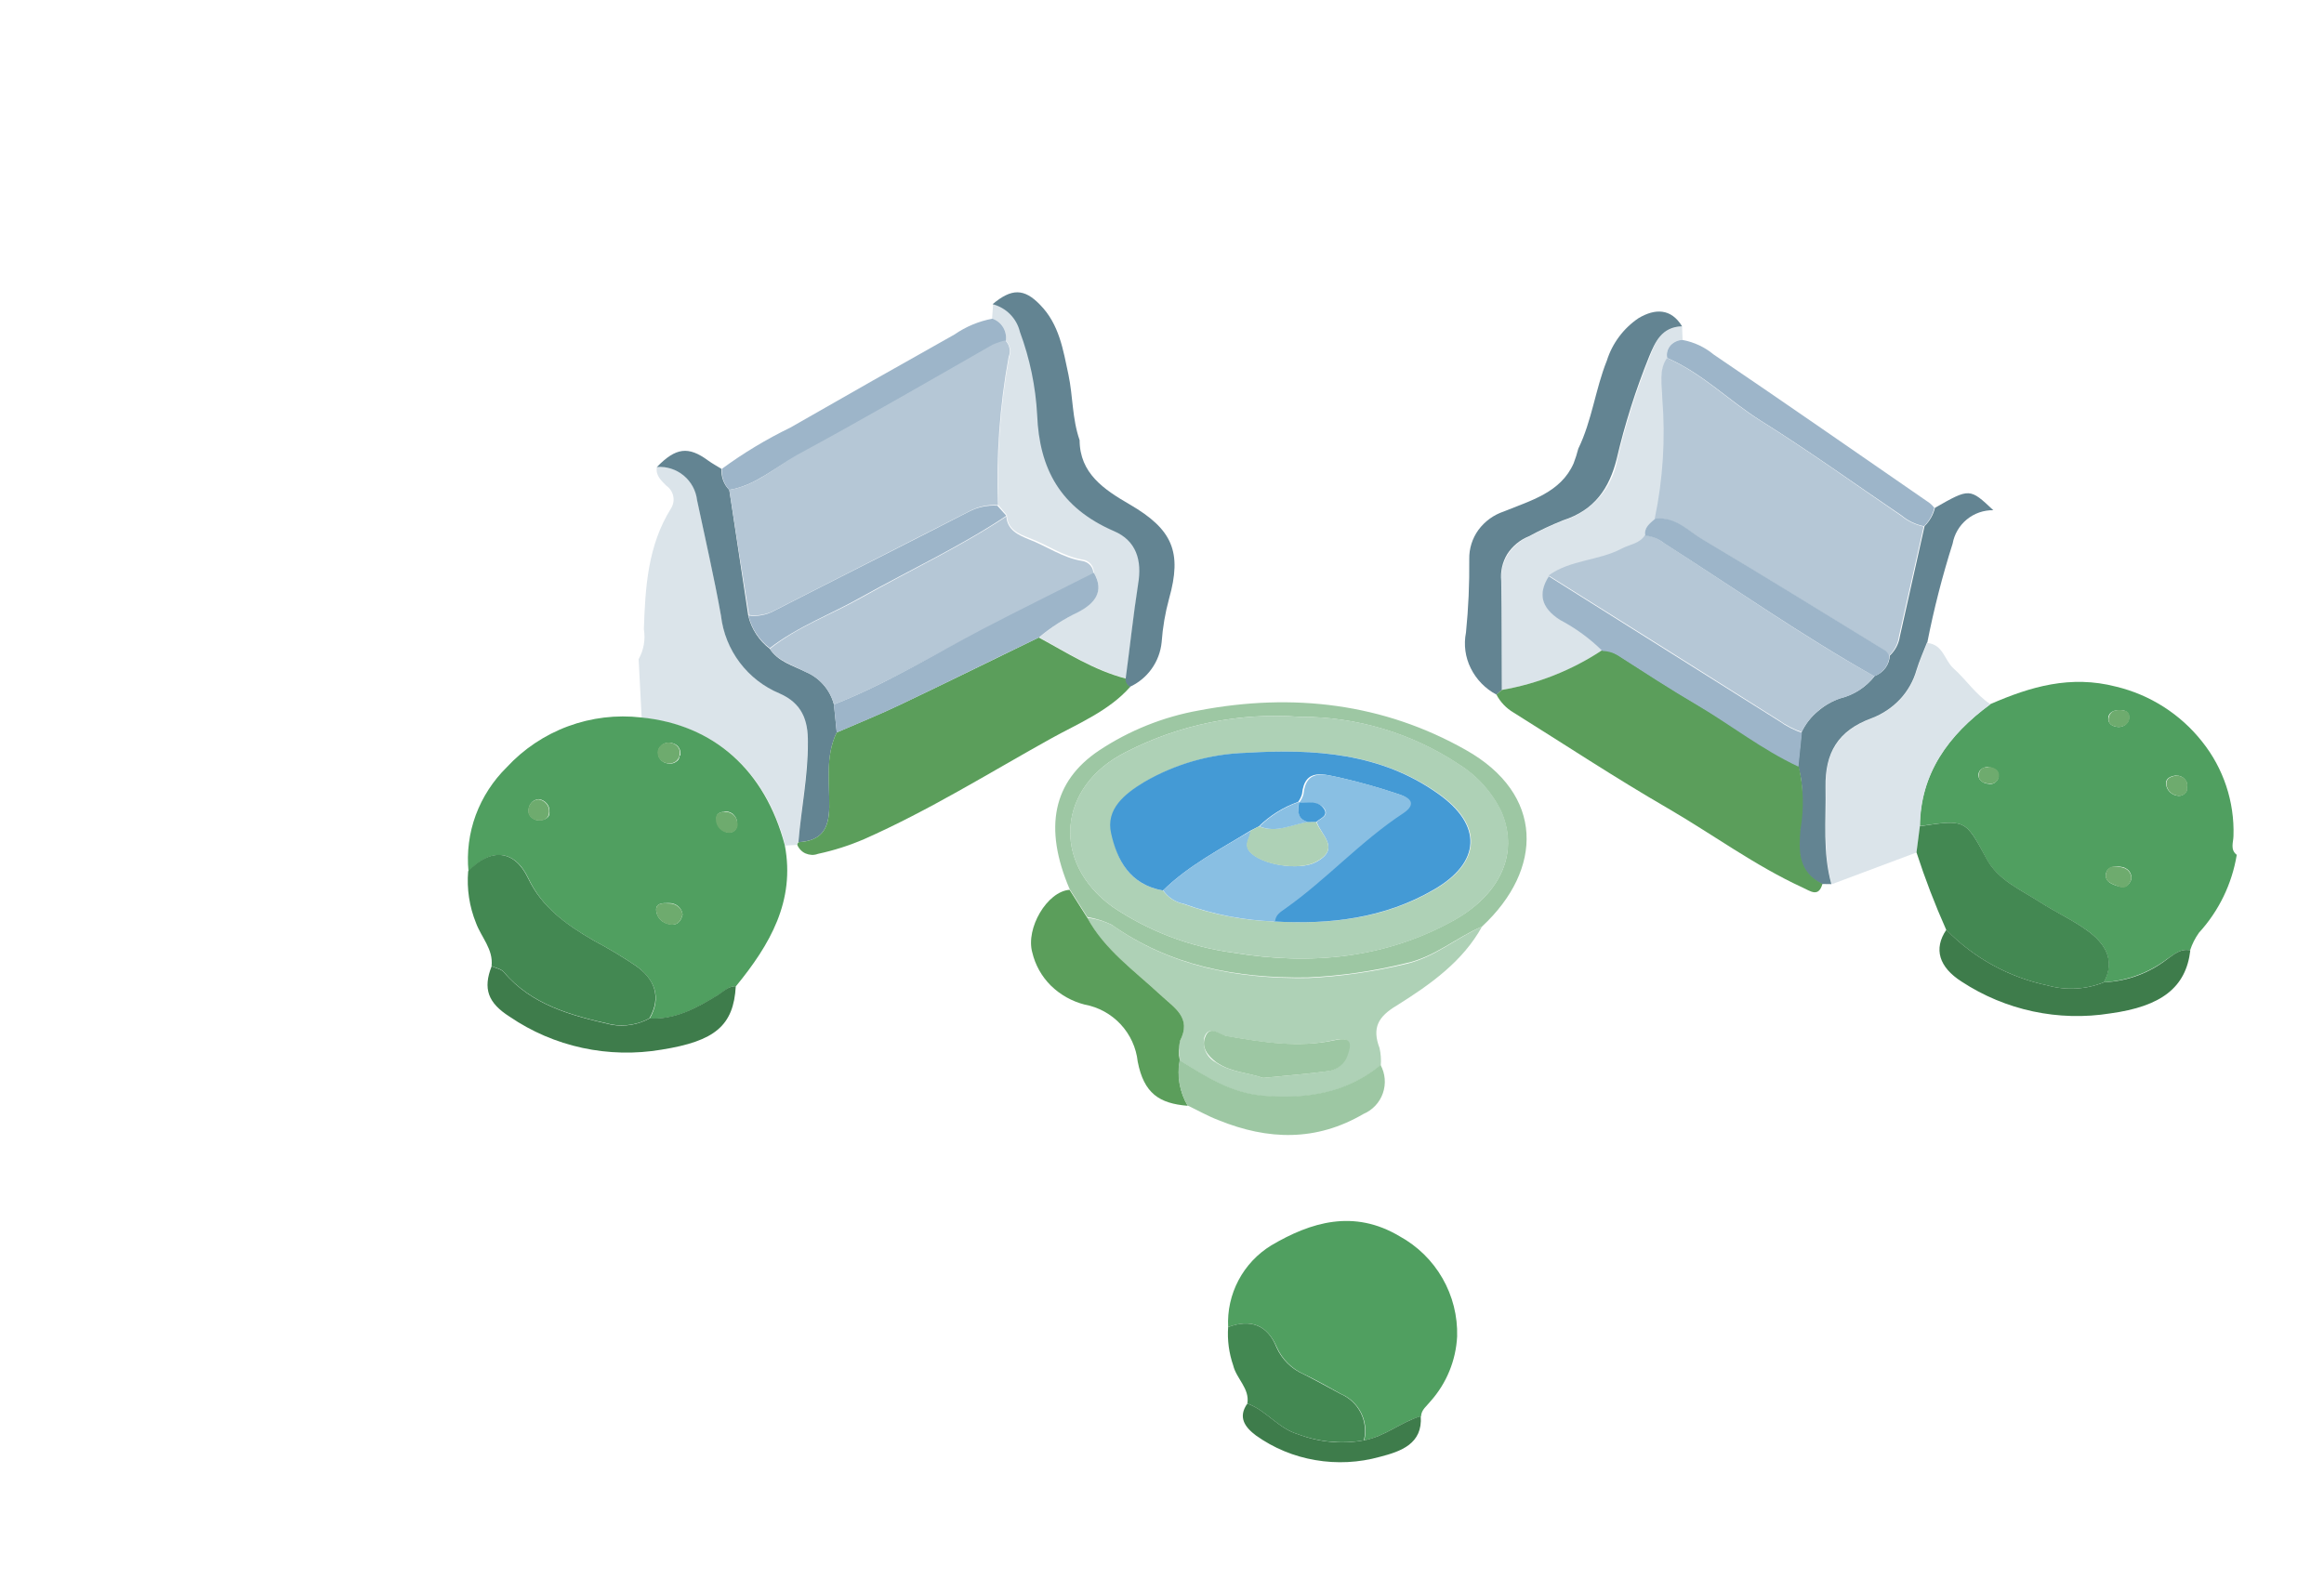 <svg width="254" height="174" viewBox="0 0 254 174" fill="none" xmlns="http://www.w3.org/2000/svg">
<g filter="url(#filter0_d_481_1104)">
<path d="M221.464 89.453C220.942 92.634 219.505 95.594 217.329 97.974C216.913 98.561 216.588 99.206 216.365 99.889C215.317 99.679 214.679 100.313 213.881 100.822C211.875 102.35 209.456 103.241 206.938 103.38C208.204 100.926 207.064 99.133 205.115 97.726C203.497 96.557 201.616 95.707 199.948 94.624C197.801 93.239 195.34 92.221 194.059 89.809C191.811 85.558 191.761 85.594 186.819 86.312C186.889 80.557 189.921 76.358 194.525 72.98C198.926 71.058 203.294 69.778 208.261 71.061C211.99 71.952 215.309 74.073 217.683 77.081C220.015 80 221.229 83.654 221.106 87.386C221.097 88.09 220.717 88.876 221.464 89.453ZM209.919 92.19C209.958 92.028 209.96 91.859 209.925 91.696C209.887 91.534 209.818 91.382 209.72 91.249C209.614 91.114 209.48 91.003 209.328 90.923C209.182 90.835 209.018 90.782 208.848 90.769C208.133 90.624 207.352 90.75 207.183 91.465C206.973 92.413 207.922 92.709 208.599 92.902C209.277 93.096 209.677 92.779 209.919 92.19V92.19ZM214.868 80.776C214.212 80.83 213.628 81.119 213.743 81.775C213.79 82.106 213.952 82.411 214.203 82.633C214.459 82.858 214.785 82.988 215.126 83.002C215.253 83.006 215.38 82.982 215.497 82.933C215.613 82.883 215.718 82.814 215.809 82.727C215.897 82.64 215.965 82.535 216.011 82.42C216.036 82.307 216.037 82.189 216.015 82.075C216.048 81.916 216.05 81.752 216.021 81.593C215.968 81.435 215.881 81.291 215.766 81.17C215.652 81.047 215.515 80.949 215.362 80.881C215.206 80.815 215.038 80.783 214.868 80.788L214.868 80.776ZM209.703 74.451C209.71 73.87 209.317 73.643 208.761 73.624C208.205 73.605 207.523 73.769 207.428 74.423C207.334 75.076 207.861 75.441 208.504 75.474C208.802 75.491 209.095 75.393 209.323 75.2C209.434 75.11 209.525 74.998 209.591 74.871C209.656 74.745 209.695 74.606 209.703 74.463L209.703 74.451ZM194.342 79.821C193.773 79.876 193.3 80.092 193.232 80.647C193.163 81.202 193.689 81.653 194.344 81.686C194.47 81.712 194.6 81.713 194.727 81.69C194.849 81.664 194.964 81.61 195.063 81.534C195.162 81.46 195.247 81.369 195.314 81.265C195.37 81.157 195.409 81.041 195.429 80.921C195.438 80.217 194.971 79.964 194.342 79.87L194.342 79.821Z" fill="#509F60"/>
<path d="M64.122 88.366L62.823 88.437C60.71 80.259 55.083 75.25 47.13 74.473C47.02 72.335 46.91 70.209 46.8 68.059C47.358 67.063 47.56 65.906 47.372 64.78C47.527 60.2 47.793 55.646 50.341 51.576C50.591 51.177 50.678 50.697 50.582 50.235C50.486 49.774 50.216 49.367 49.827 49.1C49.265 48.525 48.604 47.973 48.802 47C49.858 46.925 50.904 47.259 51.72 47.934C52.536 48.609 53.06 49.572 53.184 50.623C54.072 54.833 55.047 59.032 55.799 63.253C56.016 65.11 56.723 66.875 57.847 68.369C58.972 69.863 60.474 71.031 62.199 71.755C64.659 72.823 65.316 74.708 65.299 77.116C65.253 80.821 64.567 84.358 64.262 88.022C64.185 88.102 64.135 88.206 64.123 88.317L64.122 88.366Z" fill="#DBE4EA"/>
<path d="M160.842 31.674L160.898 33.169C160.641 33.167 160.386 33.223 160.154 33.332C159.928 33.438 159.724 33.586 159.555 33.77C159.396 33.96 159.279 34.181 159.213 34.42C159.155 34.655 159.152 34.9 159.204 35.136C158.297 36.546 158.711 38.033 158.767 39.553C159.122 43.951 158.843 48.377 157.938 52.697C157.339 53.196 156.69 53.669 156.852 54.561C156.285 55.468 155.208 55.553 154.362 56C151.872 57.365 148.683 57.227 146.325 58.965C145.127 60.901 145.442 62.449 147.504 63.685C149.213 64.565 150.773 65.709 152.124 67.076C148.809 69.272 145.073 70.754 141.152 71.425C141.127 67.448 141.151 63.483 141.088 59.506C141.012 58.48 141.267 57.457 141.816 56.587C142.389 55.707 143.217 55.024 144.19 54.628C145.396 53.974 146.642 53.395 147.92 52.895C149.429 52.422 150.777 51.539 151.813 50.346C152.849 49.153 153.534 47.696 153.79 46.137C154.68 42.336 155.862 38.609 157.327 34.99C157.902 33.428 158.591 31.732 160.842 31.674Z" fill="#DBE4EA"/>
<path d="M194.549 72.993C189.946 76.358 186.902 80.557 186.843 86.337L186.462 89.197L177.196 92.666C176.199 89.195 176.664 85.607 176.559 82.061C176.454 78.515 177.809 75.9 181.597 74.526C182.782 74.078 183.848 73.364 184.714 72.44C185.557 71.53 186.172 70.433 186.509 69.239C186.818 68.23 187.25 67.272 187.633 66.288C189.399 66.458 189.514 68.189 190.517 69.078C191.899 70.317 192.93 71.923 194.549 72.993Z" fill="#DBE4EA"/>
<path d="M85.427 30.811L85.545 29.244C86.277 29.423 86.945 29.802 87.473 30.339C88.002 30.875 88.37 31.548 88.537 32.282C89.617 35.188 90.251 38.239 90.417 41.334C90.654 47.253 92.938 51.542 98.806 54.035C101.266 55.09 101.894 57.259 101.455 59.811C100.857 63.249 100.493 66.715 100.092 70.169C96.616 69.274 93.672 67.348 90.589 65.692C91.883 64.579 93.316 63.637 94.852 62.892C96.619 61.962 97.748 60.654 96.549 58.602C96.561 58.262 96.446 57.931 96.226 57.672C96.003 57.404 95.688 57.228 95.342 57.179C93.207 56.832 91.467 55.551 89.485 54.81C88.254 54.363 87.099 53.817 87.043 52.31L86.129 51.236C85.922 45.809 86.312 40.376 87.292 35.034C87.419 34.729 87.449 34.393 87.378 34.071C87.31 33.751 87.151 33.457 86.918 33.226C87 32.712 86.895 32.185 86.621 31.742C86.347 31.299 85.924 30.969 85.427 30.811V30.811Z" fill="#DBE4EA"/>
<path d="M160.842 31.673C158.591 31.732 157.89 33.428 157.24 34.989C155.776 38.608 154.593 42.334 153.703 46.135C152.897 49.374 151.297 51.763 147.834 52.881C146.558 53.391 145.312 53.973 144.103 54.627C143.128 55.019 142.299 55.703 141.73 56.586C141.201 57.462 140.971 58.487 141.076 59.505C141.139 63.471 141.115 67.447 141.14 71.425L140.553 71.936C139.336 71.293 138.353 70.283 137.744 69.049C137.143 67.843 136.96 66.473 137.223 65.152C137.491 62.486 137.61 59.807 137.581 57.128C137.559 55.981 137.911 54.858 138.585 53.929C139.282 52.986 140.253 52.282 141.367 51.913C144.299 50.714 147.574 49.852 148.986 46.658C149.189 46.131 149.361 45.593 149.5 45.046C150.997 41.977 151.36 38.56 152.623 35.414C153.221 33.52 154.444 31.885 156.092 30.775C157.873 29.723 159.63 29.682 160.842 31.673Z" fill="#638492"/>
<path d="M100.03 70.193C100.492 66.74 100.856 63.274 101.393 59.835C101.832 57.283 101.204 55.102 98.743 54.059C92.877 51.517 90.592 47.252 90.355 41.346C90.187 38.251 89.553 35.2 88.475 32.294C88.302 31.563 87.931 30.893 87.404 30.358C86.876 29.822 86.212 29.441 85.483 29.256C87.557 27.515 88.93 27.507 90.675 29.32C92.788 31.47 93.199 34.291 93.772 36.941C94.275 39.319 94.171 41.751 94.995 44.12C95.013 47.739 97.625 49.5 100.485 51.153C105.163 53.878 106.209 56.349 104.774 61.445C104.349 63 104.077 64.594 103.961 66.202C103.859 67.253 103.482 68.258 102.868 69.118C102.254 69.978 101.425 70.661 100.464 71.1C100.293 71.014 100.152 70.879 100.06 70.712C99.974 70.549 99.942 70.362 99.968 70.18L100.03 70.193Z" fill="#638492"/>
<path d="M187.596 66.275C187.213 67.259 186.781 68.217 186.472 69.226C186.135 70.42 185.52 71.517 184.677 72.427C183.811 73.352 182.745 74.065 181.56 74.514C177.834 75.876 176.456 78.354 176.522 82.048C176.588 85.742 176.187 89.158 177.159 92.653L176.108 92.64C173.44 91.372 173.542 89.101 173.707 86.707C173.873 84.313 174.259 82.045 173.508 79.738L173.9 76.038C174.315 75.158 174.92 74.381 175.671 73.762C176.399 73.125 177.246 72.636 178.162 72.323C179.645 71.956 180.961 71.102 181.901 69.898C182.371 69.725 182.779 69.416 183.074 69.011C183.36 68.621 183.525 68.154 183.548 67.671C184.146 67.108 184.534 66.36 184.65 65.548L187.344 53.514C187.903 52.967 188.297 52.274 188.482 51.514C192.279 49.35 192.279 49.35 194.859 51.778C193.804 51.759 192.777 52.117 191.963 52.785C191.148 53.455 190.598 54.391 190.412 55.428C189.287 58.973 188.364 62.578 187.646 66.227L187.596 66.275Z" fill="#638492"/>
<path d="M64.262 88.071C64.567 84.37 65.315 80.847 65.298 77.166C65.328 74.696 64.633 72.872 62.198 71.805C60.471 71.083 58.968 69.915 57.844 68.421C56.719 66.927 56.013 65.16 55.798 63.303C55.046 59.082 54.072 54.883 53.183 50.672C53.06 49.621 52.536 48.658 51.719 47.983C50.903 47.309 49.858 46.974 48.801 47.049C50.867 44.926 52.23 44.757 54.386 46.34C54.852 46.679 55.368 46.957 55.859 47.259C55.826 47.679 55.884 48.101 56.029 48.496C56.176 48.898 56.408 49.263 56.709 49.567C57.394 54.154 58.088 58.748 58.79 63.352C59.139 64.775 59.966 66.037 61.133 66.925C62.043 68.332 63.657 68.759 65.034 69.443C65.791 69.758 66.465 70.243 67.004 70.86C67.543 71.477 67.933 72.21 68.143 73.001L68.452 76.068C67.183 78.683 67.681 81.505 67.635 84.247C67.593 86.642 66.798 87.917 64.262 88.071Z" fill="#638492"/>
<path d="M56.709 49.554C56.419 49.249 56.198 48.885 56.06 48.487C55.922 48.089 55.87 47.667 55.908 47.247C58.259 45.524 60.76 44.017 63.383 42.744C69.343 39.326 75.324 35.933 81.325 32.565C82.571 31.702 83.986 31.113 85.476 30.837C85.974 31.012 86.392 31.359 86.656 31.815C86.921 32.271 87.013 32.806 86.917 33.325C86.435 33.439 85.965 33.599 85.514 33.801C78.367 37.815 71.281 41.927 64.074 45.89C61.623 47.095 59.596 49.084 56.709 49.554Z" fill="#9DB5C9"/>
<path d="M188.407 51.526C188.233 52.287 187.842 52.981 187.282 53.525C186.377 53.345 185.531 52.939 184.824 52.347C179.722 48.9 174.66 45.244 169.408 41.968C165.911 39.752 163.054 36.802 159.217 35.137C159.164 34.901 159.167 34.655 159.226 34.42C159.292 34.182 159.408 33.96 159.567 33.77C159.737 33.587 159.94 33.438 160.166 33.333C160.399 33.223 160.653 33.167 160.91 33.169C162.154 33.401 163.318 33.946 164.291 34.754C172.201 40.113 180.035 45.569 187.907 51.001C188.099 51.154 188.271 51.33 188.42 51.526L188.407 51.526Z" fill="#9DB5C9"/>
<path d="M47.081 74.435C55.034 75.212 60.611 80.221 62.774 88.399C63.936 94.49 61.157 99.273 57.441 103.81C56.601 103.799 56.098 104.435 55.463 104.798C53.196 106.178 50.868 107.496 48.013 107.35C49.34 104.995 48.56 103.071 46.489 101.576C45.019 100.59 43.499 99.68 41.935 98.852C38.976 97.136 36.279 95.275 34.76 92.045C33.242 88.815 30.597 88.697 28.204 91.273C28.002 89.185 28.273 87.077 28.996 85.108C29.73 83.136 30.887 81.35 32.387 79.875C34.235 77.878 36.529 76.344 39.082 75.399C41.635 74.454 44.376 74.124 47.081 74.435V74.435ZM51.602 95.981C51.566 95.627 51.393 95.302 51.119 95.074C50.837 94.838 50.477 94.714 50.109 94.728C49.429 94.72 48.613 94.71 48.726 95.6C48.775 95.962 48.94 96.298 49.196 96.557C49.468 96.813 49.811 96.981 50.18 97.039C50.969 97.221 51.419 96.77 51.602 95.981V95.981ZM51.333 78.613C51.407 78.332 51.368 78.033 51.223 77.781C51.078 77.529 50.839 77.345 50.558 77.269C50.401 77.206 50.233 77.178 50.064 77.189C49.892 77.193 49.724 77.233 49.568 77.306C49.417 77.375 49.284 77.48 49.181 77.611C49.07 77.732 48.991 77.88 48.953 78.04C48.914 78.194 48.912 78.355 48.947 78.509C48.972 78.672 49.039 78.826 49.14 78.956C49.233 79.093 49.353 79.208 49.494 79.294C49.642 79.38 49.805 79.437 49.974 79.461C50.126 79.487 50.28 79.489 50.432 79.466C50.579 79.446 50.719 79.393 50.842 79.311C50.969 79.237 51.08 79.137 51.167 79.018C51.23 78.892 51.265 78.753 51.271 78.612L51.333 78.613ZM35.905 83.364C35.628 83.382 35.366 83.492 35.159 83.676C34.964 83.863 34.835 84.109 34.792 84.376C34.754 84.529 34.752 84.69 34.786 84.845C34.821 85.002 34.896 85.148 35.004 85.267C35.114 85.391 35.248 85.494 35.396 85.569C35.547 85.635 35.711 85.671 35.877 85.673C36.507 85.681 37.116 85.429 37.05 84.749C37.065 84.584 37.046 84.418 36.995 84.26C36.944 84.102 36.861 83.957 36.752 83.832C36.531 83.572 36.219 83.405 35.88 83.364L35.905 83.364ZM56.241 84.749C55.66 84.742 55.211 84.996 55.328 85.603C55.345 85.958 55.489 86.295 55.732 86.554C55.976 86.812 56.304 86.976 56.658 87.015C57.326 87.023 57.654 86.471 57.551 85.791C57.502 85.468 57.333 85.175 57.079 84.97C56.804 84.77 56.468 84.674 56.13 84.699L56.241 84.749Z" fill="#509F60"/>
<path d="M111.23 141.077C111.139 139.301 111.53 137.534 112.361 135.961C113.192 134.389 114.432 133.07 115.951 132.143C120.261 129.602 124.964 128.165 129.973 131.154C131.926 132.225 133.547 133.813 134.655 135.744C135.764 137.675 136.318 139.874 136.256 142.1C136.124 144.731 135.094 147.237 133.337 149.203C132.935 149.717 132.35 150.105 132.316 150.821C130.132 151.448 128.357 153.045 126.101 153.462C126.35 152.449 126.228 151.381 125.759 150.449C125.29 149.518 124.504 148.784 123.542 148.379C122.216 147.634 120.877 146.889 119.513 146.23C118.199 145.653 117.145 144.611 116.556 143.303C115.523 140.882 113.776 140.145 111.23 141.077Z" fill="#509F60"/>
<path d="M173.583 79.727C174.118 82.009 174.185 84.375 173.782 86.683C173.593 88.99 173.49 91.311 176.182 92.629C175.755 94.155 174.85 93.403 174.001 93.022C168.788 90.624 164.18 87.208 159.269 84.356C153.536 81.038 148.028 77.401 142.421 73.898C141.627 73.431 140.98 72.751 140.553 71.936L141.14 71.425C145.06 70.752 148.796 69.271 152.112 67.076C152.699 67.094 153.272 67.263 153.775 67.566C156.658 69.404 159.528 71.28 162.487 73.02C166.232 75.191 169.624 77.863 173.583 79.727Z" fill="#5B9E5B"/>
<path d="M64.262 88.072C66.799 87.917 67.593 86.642 67.635 84.247C67.668 81.505 67.171 78.696 68.452 76.068C70.764 75.059 73.113 74.124 75.376 73.04C80.451 70.632 85.477 68.15 90.527 65.692C93.61 67.36 96.554 69.273 100.03 70.18C100.003 70.361 100.04 70.545 100.135 70.701C100.222 70.867 100.359 71.002 100.526 71.088C98.168 73.752 94.801 75.106 91.801 76.774C85.078 80.52 78.499 84.615 71.438 87.739C69.814 88.437 68.126 88.975 66.398 89.345C66.184 89.426 65.957 89.465 65.729 89.46C65.495 89.447 65.266 89.394 65.05 89.304C64.841 89.215 64.653 89.082 64.499 88.914C64.341 88.754 64.218 88.563 64.135 88.354C64.147 88.247 64.197 88.147 64.274 88.072L64.262 88.072Z" fill="#5B9E5B"/>
<path d="M138.981 97.286C136.869 101.126 133.302 103.639 129.651 105.929C127.621 107.139 126.938 108.366 127.776 110.575C127.915 111.195 127.961 111.832 127.914 112.466C124.167 115.508 119.843 116.208 115.112 115.829C111.53 115.526 108.746 113.701 105.948 111.938C105.957 111.209 105.72 110.379 105.975 109.777C107.242 107.248 105.412 106.213 103.786 104.723C100.949 102.107 97.664 99.794 95.827 96.338C96.784 96.439 97.716 96.715 98.574 97.15C104.974 101.65 112.203 103.023 119.981 102.92C123.615 102.742 127.223 102.219 130.758 101.36C133.821 100.632 136.171 98.536 138.981 97.286ZM115.05 113.84C117.526 113.586 119.865 113.417 122.181 113.088C122.64 113.008 123.069 112.808 123.425 112.51C123.783 112.22 124.049 111.833 124.193 111.395C124.552 110.387 124.862 109.242 122.804 109.711C118.836 110.613 114.888 109.923 110.976 109.257C110.211 109.125 109.125 108 108.625 109.402C108.506 109.922 108.559 110.467 108.776 110.955C108.993 111.443 109.362 111.848 109.829 112.109C111.472 113.241 113.413 113.252 115.05 113.84Z" fill="#AED1B6"/>
<path d="M138.981 97.287C136.172 98.487 133.796 100.632 130.672 101.298C127.141 102.173 123.531 102.695 119.896 102.858C112.104 102.972 104.863 101.587 98.489 97.087C97.648 96.688 96.757 96.407 95.84 96.252L93.9 93.19C91.039 86.485 92.078 81.421 97.114 78.049C100.423 75.852 104.15 74.359 108.061 73.663C118.323 71.714 128.213 72.897 137.202 77.985C145.798 82.82 145.698 91.033 138.981 97.287ZM119.07 74.366C112.492 73.867 105.906 75.202 100.043 78.221C92.578 81.983 91.882 90.287 98.599 95.137C102.553 97.807 107.074 99.524 111.805 100.153C120.295 101.566 128.49 100.752 135.96 96.57C140.579 93.984 143.205 89.569 141.052 84.689C140.033 82.591 138.443 80.821 136.465 79.581C131.314 76.156 125.258 74.34 119.07 74.366Z" fill="#9DC7A3"/>
<path d="M28.167 91.248C30.585 88.672 33.217 88.84 34.723 92.02C36.23 95.201 38.939 97.111 41.898 98.827C43.462 99.656 44.982 100.565 46.452 101.551C48.549 103.009 49.316 104.97 47.976 107.325C46.719 108.016 45.263 108.255 43.851 108.003C39.436 107.01 35.098 105.858 32.051 102.251C31.77 101.914 31.178 101.821 30.723 101.617C30.943 99.792 29.599 98.467 29.025 96.903C28.3 95.111 28.006 93.174 28.167 91.248V91.248Z" fill="#438852"/>
<path d="M186.462 89.185L186.831 86.324C191.786 85.582 191.787 85.557 194.084 89.809C195.353 92.221 197.825 93.239 199.972 94.624C201.653 95.707 203.51 96.557 205.128 97.726C207.076 99.133 208.241 100.963 206.95 103.38C204.985 104.184 202.806 104.305 200.764 103.724C196.557 102.838 192.71 100.723 189.71 97.648C188.478 94.886 187.394 92.061 186.462 89.185V89.185Z" fill="#438852"/>
<path d="M93.898 93.276L95.839 96.338C97.701 99.794 100.962 102.107 103.786 104.723C105.388 106.212 107.267 107.236 105.975 109.777C105.811 110.487 105.802 111.224 105.948 111.938C105.624 113.638 105.932 115.399 106.815 116.889C103.69 116.64 102.022 115.521 101.347 112.067C101.182 110.539 100.528 109.105 99.481 107.98C98.434 106.854 97.051 106.096 95.538 105.82C94.149 105.465 92.878 104.751 91.854 103.749C90.849 102.753 90.145 101.494 89.821 100.118C89.086 97.49 91.436 93.456 93.898 93.276Z" fill="#5B9E5B"/>
<path d="M111.23 141.077C113.714 140.144 115.56 140.883 116.519 143.303C117.104 144.613 118.159 145.657 119.476 146.229C120.828 146.913 122.166 147.658 123.505 148.378C124.467 148.783 125.253 149.517 125.722 150.449C126.191 151.381 126.312 152.449 126.064 153.461C123.648 153.889 121.16 153.658 118.864 152.793C116.646 152.123 115.396 150.181 113.328 149.44C113.608 147.8 112.125 146.72 111.784 145.271C111.317 143.925 111.128 142.498 111.23 141.077V141.077Z" fill="#438852"/>
<path d="M30.735 101.63C31.19 101.845 31.783 101.939 32.063 102.276C35.11 105.883 39.424 107.022 43.863 108.028C45.277 108.27 46.731 108.027 47.989 107.337C50.856 107.471 53.184 106.166 55.439 104.785C56.074 104.398 56.576 103.811 57.417 103.809C57.178 108.129 55.142 109.821 49.307 110.75C46.437 111.237 43.5 111.172 40.654 110.558C37.81 109.945 35.111 108.788 32.708 107.15C30.328 105.639 29.766 104.088 30.735 101.63Z" fill="#3E7C4B"/>
<path d="M189.722 97.648C192.719 100.728 196.568 102.843 200.776 103.725C202.819 104.302 204.996 104.181 206.962 103.381C209.488 103.276 211.917 102.381 213.906 100.822C214.642 100.313 215.317 99.679 216.39 99.889C215.92 103.972 213.199 106.026 207.65 106.786C201.988 107.695 196.19 106.457 191.396 103.313C188.93 101.739 188.299 99.743 189.722 97.648Z" fill="#3E7C4B"/>
<path d="M106.791 116.851C105.908 115.361 105.6 113.601 105.924 111.9C108.771 113.664 111.543 115.489 115.088 115.78C119.819 116.171 124.18 115.471 127.89 112.429C128.145 112.898 128.298 113.415 128.341 113.947C128.384 114.478 128.315 115.013 128.139 115.517C127.963 116.021 127.684 116.482 127.318 116.872C126.953 117.261 126.511 117.57 126.019 117.778C120.851 120.803 115.585 120.652 110.184 118.461C109.039 118.028 107.934 117.396 106.791 116.851Z" fill="#9DC7A3"/>
<path d="M113.328 149.439C115.409 150.181 116.646 152.123 118.864 152.793C121.157 153.67 123.648 153.901 126.064 153.461C128.382 153.045 130.132 151.449 132.279 150.82C132.502 153.849 130.105 154.672 127.823 155.261C125.524 155.903 123.11 156.026 120.758 155.62C118.421 155.227 116.204 154.308 114.275 152.934C113.086 152.043 112.259 150.958 113.328 149.439Z" fill="#3E7C4B"/>
<path d="M209.919 92.19C209.677 92.78 209.312 93.244 208.599 92.939C207.885 92.634 206.973 92.438 207.17 91.501C207.367 90.565 208.132 90.673 208.848 90.806C209.011 90.831 209.169 90.883 209.316 90.96C209.462 91.037 209.591 91.144 209.695 91.273C209.789 91.406 209.863 91.553 209.912 91.708C209.951 91.866 209.954 92.031 209.919 92.19Z" fill="#6EAB6E"/>
<path d="M214.918 80.789C215.083 80.791 215.247 80.827 215.399 80.894C215.555 80.957 215.693 81.056 215.803 81.183C215.914 81.304 215.997 81.448 216.045 81.606C216.073 81.761 216.072 81.92 216.04 82.075C216.063 82.193 216.061 82.315 216.035 82.433C215.989 82.544 215.925 82.648 215.846 82.739C215.755 82.822 215.649 82.888 215.534 82.933C215.416 82.98 215.29 83.004 215.163 83.003C214.817 82.994 214.485 82.863 214.227 82.633C213.978 82.412 213.819 82.106 213.78 81.775C213.69 81.12 214.262 80.843 214.918 80.789Z" fill="#6EAB6E"/>
<path d="M209.753 74.463C209.743 74.607 209.704 74.748 209.639 74.876C209.573 75.005 209.483 75.119 209.372 75.212C209.139 75.395 208.849 75.487 208.553 75.474C207.91 75.466 207.321 75.138 207.478 74.436C207.635 73.734 208.168 73.592 208.811 73.624C209.453 73.657 209.76 73.871 209.753 74.463Z" fill="#6EAB6E"/>
<path d="M194.391 79.834C195.021 79.928 195.549 80.194 195.479 80.884C195.467 81.006 195.427 81.124 195.364 81.229C195.297 81.336 195.212 81.431 195.113 81.51C195.011 81.582 194.897 81.635 194.777 81.666C194.65 81.689 194.52 81.688 194.394 81.662C193.739 81.653 193.161 81.325 193.281 80.623C193.401 79.92 193.822 79.888 194.391 79.834Z" fill="#6EAB6E"/>
<path d="M159.18 35.136C163.017 36.801 165.886 39.788 169.371 41.968C174.623 45.243 179.685 48.899 184.786 52.383C185.497 52.971 186.341 53.376 187.245 53.562L184.538 65.583C184.432 66.398 184.042 67.15 183.436 67.707C183.29 67.52 183.182 67.259 182.986 67.133C176.346 63.075 169.744 58.967 163.054 55.007C161.446 54.049 160.068 52.5 157.852 52.708C158.756 48.389 159.036 43.962 158.68 39.564C158.65 38.032 158.273 36.496 159.18 35.136Z" fill="#B5C7D6"/>
<path d="M181.851 69.935C180.914 71.141 179.596 71.996 178.112 72.359C177.197 72.668 176.351 73.153 175.621 73.786C174.905 74.409 174.324 75.171 173.912 76.025C173.037 75.723 172.21 75.297 171.455 74.76C163.07 69.47 154.669 64.188 146.252 58.914C148.622 57.177 151.761 57.314 154.288 55.949C155.159 55.503 156.223 55.417 156.779 54.51C157.532 54.579 158.247 54.872 158.833 55.35C166.526 60.274 173.893 65.49 181.851 69.935Z" fill="#B5C7D6"/>
<path d="M146.275 59.001L171.479 74.847C172.233 75.383 173.061 75.809 173.936 76.112L173.557 79.813C169.598 77.961 166.194 75.276 162.511 73.095C159.552 71.366 156.682 69.491 153.799 67.64C153.296 67.337 152.722 67.172 152.135 67.162C150.767 65.809 149.206 64.667 147.503 63.771C145.429 62.449 145.077 60.901 146.275 59.001Z" fill="#9DB5C9"/>
<path d="M181.851 69.935C173.918 65.466 166.526 60.274 158.894 55.401C158.305 54.92 157.585 54.627 156.827 54.56C156.653 53.669 157.314 53.22 157.914 52.696C160.13 52.439 161.508 54.05 163.104 54.983C169.806 58.956 176.384 63.05 183.048 67.121C183.244 67.235 183.352 67.496 183.498 67.695C183.485 68.184 183.319 68.657 183.024 69.048C182.729 69.453 182.321 69.761 181.851 69.935V69.935Z" fill="#9DB5C9"/>
<path d="M56.709 49.555C59.596 49.084 61.622 47.145 64.025 45.778C71.232 41.89 78.318 37.777 85.466 33.69C85.918 33.489 86.388 33.329 86.869 33.213C87.104 33.442 87.264 33.737 87.328 34.059C87.4 34.376 87.37 34.709 87.243 35.008C86.263 40.355 85.873 45.792 86.079 51.224C84.983 51.145 83.886 51.38 82.918 51.901C75.851 55.52 68.784 59.077 61.766 62.672C60.888 63.175 59.868 63.371 58.866 63.229C58.122 58.691 57.403 54.133 56.709 49.555Z" fill="#B5C7D6"/>
<path d="M68.143 73.014C67.937 72.22 67.548 71.486 67.008 70.868C66.469 70.251 65.793 69.767 65.034 69.456C63.633 68.697 62.044 68.27 61.133 66.938C64.18 64.505 67.843 63.203 71.192 61.317C76.459 58.356 81.968 55.78 86.992 52.458C87.085 53.941 88.29 54.487 89.434 54.958C91.403 55.698 93.119 56.979 95.291 57.327C95.635 57.379 95.949 57.554 96.175 57.819C96.395 58.078 96.51 58.41 96.498 58.749C92.466 60.788 88.398 62.788 84.404 64.863C79.054 67.564 73.871 70.786 68.143 73.014Z" fill="#B5C7D6"/>
<path d="M68.143 73.013C73.871 70.786 79.054 67.552 84.455 64.74C88.462 62.653 92.517 60.664 96.549 58.614C97.76 60.679 96.619 61.987 94.851 62.916C93.294 63.654 91.841 64.591 90.527 65.704C85.477 68.112 80.451 70.645 75.376 73.053C73.113 74.137 70.764 75.084 68.452 76.08L68.143 73.013Z" fill="#9DB5C9"/>
<path d="M86.993 52.383C82.006 55.719 76.46 58.294 71.193 61.243C67.856 63.141 64.18 64.492 61.134 66.851C59.965 65.972 59.14 64.712 58.803 63.29C59.801 63.426 60.816 63.231 61.691 62.732C68.759 59.114 75.825 55.569 82.843 51.962C83.812 51.443 84.908 51.208 86.005 51.284L86.993 52.383Z" fill="#9DB5C9"/>
<path d="M51.602 95.981C51.419 96.77 50.969 97.209 50.179 97.076C49.809 97.013 49.467 96.841 49.196 96.582C48.933 96.332 48.766 95.998 48.725 95.637C48.614 94.66 49.429 94.732 50.109 94.765C50.471 94.752 50.825 94.87 51.106 95.098C51.247 95.202 51.363 95.335 51.449 95.487C51.535 95.639 51.587 95.808 51.602 95.981Z" fill="#6EAB6E"/>
<path d="M51.271 78.612C51.204 78.896 51.028 79.142 50.78 79.297C50.523 79.449 50.219 79.502 49.925 79.447C49.756 79.424 49.593 79.367 49.445 79.281C49.301 79.194 49.176 79.079 49.078 78.943C48.981 78.812 48.919 78.658 48.898 78.496C48.857 78.338 48.859 78.172 48.904 78.014C48.945 77.859 49.023 77.716 49.132 77.597C49.235 77.466 49.367 77.362 49.519 77.293C49.673 77.217 49.843 77.177 50.015 77.176C50.183 77.166 50.352 77.194 50.508 77.256C50.789 77.346 51.028 77.533 51.182 77.783C51.249 77.909 51.291 78.047 51.304 78.19C51.317 78.332 51.301 78.475 51.258 78.612L51.271 78.612Z" fill="#6EAB6E"/>
<path d="M35.843 83.388C36.182 83.429 36.493 83.596 36.715 83.856C36.824 83.981 36.906 84.127 36.957 84.284C37.009 84.442 37.028 84.608 37.013 84.773C37.005 85.465 36.469 85.755 35.839 85.698C35.674 85.695 35.51 85.66 35.358 85.593C35.21 85.518 35.077 85.416 34.966 85.292C34.858 85.172 34.783 85.026 34.749 84.869C34.714 84.714 34.716 84.554 34.755 84.4C34.797 84.133 34.926 83.887 35.122 83.7C35.328 83.516 35.591 83.406 35.868 83.388L35.843 83.388Z" fill="#6EAB6E"/>
<path d="M56.179 84.749C56.511 84.728 56.839 84.829 57.103 85.032C57.358 85.226 57.527 85.511 57.575 85.828C57.626 85.969 57.642 86.12 57.621 86.267C57.599 86.415 57.542 86.556 57.454 86.677C57.366 86.798 57.25 86.895 57.115 86.961C56.98 87.026 56.832 87.058 56.682 87.052C56.312 87.043 55.958 86.895 55.691 86.638C55.424 86.381 55.263 86.033 55.24 85.663C55.174 84.996 55.597 84.766 56.179 84.749Z" fill="#6EAB6E"/>
<path d="M115.05 113.84C113.4 113.252 111.484 113.241 109.915 112.11C108.947 111.382 108.291 110.46 108.712 109.402C109.212 107.964 110.298 109.125 111.063 109.258C114.987 109.924 118.898 110.589 122.891 109.712C124.949 109.243 124.638 110.388 124.279 111.396C124.136 111.834 123.869 112.221 123.512 112.511C123.155 112.809 122.726 113.009 122.268 113.089C119.853 113.417 117.501 113.586 115.05 113.84Z" fill="#9DC7A3"/>
<path d="M119.07 74.366C125.275 74.331 131.349 76.147 136.515 79.582C138.493 80.821 140.082 82.591 141.101 84.69C143.205 89.582 140.58 93.971 136.01 96.571C128.54 100.753 120.344 101.566 111.854 100.153C107.105 99.536 102.566 97.818 98.599 95.137C91.858 90.275 92.578 81.971 100.043 78.221C105.905 75.202 112.492 73.867 119.07 74.366V74.366ZM104.111 93.352C104.649 94.106 105.449 94.631 106.356 94.824C109.559 95.988 112.928 96.634 116.335 96.737C122.513 97.097 128.445 96.379 133.8 93.246C138.931 90.246 139.08 86.197 134.274 82.79C127.974 78.316 120.734 77.845 113.309 78.297C109.379 78.416 105.541 79.51 102.142 81.483C99.974 82.803 97.926 84.457 98.524 87.108C99.082 90.017 100.483 92.715 104.111 93.352Z" fill="#AED1B6"/>
<path d="M104.111 93.351C100.483 92.714 99.082 90.017 98.438 87.106C97.84 84.456 99.888 82.801 102.068 81.482C105.466 79.507 109.305 78.412 113.235 78.296C120.659 77.844 127.937 78.316 134.2 82.789C139.018 86.208 138.882 90.257 133.726 93.245C128.358 96.378 122.414 97.096 116.249 96.736C116.258 95.995 116.867 95.694 117.429 95.281C121.895 92.062 125.605 87.97 130.231 84.853C131.477 84.016 131.251 83.272 129.872 82.835C127.781 82.123 125.655 81.519 123.501 81.028C121.787 80.686 119.584 79.844 119.3 82.817C119.209 83.12 119.067 83.407 118.882 83.664C117.271 84.233 115.804 85.147 114.583 86.341L113.625 86.835C110.361 88.846 106.889 90.619 104.111 93.351Z" fill="#449AD5"/>
<path d="M104.111 93.352C106.889 90.619 110.348 88.846 113.699 86.837C113.69 87.578 112.916 88.223 113.597 89.096C114.816 90.519 118.987 91.237 120.854 90.234C123.568 88.761 121.372 87.313 120.908 85.85C121.37 85.461 122.264 85.188 121.754 84.416C121.244 83.644 119.993 83.776 119.042 83.691C119.23 83.435 119.372 83.148 119.461 82.844C119.744 79.883 121.96 80.713 123.662 81.055C125.82 81.55 127.95 82.157 130.045 82.874C131.412 83.311 131.638 84.055 130.391 84.892C125.704 87.972 122.03 92.101 117.54 95.282C116.979 95.683 116.406 95.997 116.36 96.738C112.957 96.625 109.593 95.976 106.393 94.812C105.927 94.723 105.483 94.541 105.089 94.278C104.701 94.021 104.369 93.689 104.111 93.302L104.111 93.352Z" fill="#89BFE3"/>
<path d="M120.858 85.85C121.384 87.313 123.592 88.761 120.804 90.234C118.937 91.236 114.742 90.542 113.548 89.095C112.841 88.222 113.665 87.577 113.65 86.836L114.608 86.341C116.478 87.105 118.159 86.113 119.906 85.85L120.858 85.85Z" fill="#AED1B6"/>
<path d="M119.955 85.863C118.196 86.126 116.527 87.118 114.657 86.342C115.877 85.149 117.344 84.239 118.956 83.677C118.87 84.59 118.736 85.502 119.955 85.863Z" fill="#89BFE3"/>
<path d="M119.943 85.863C118.711 85.502 118.87 84.615 118.98 83.702C119.944 83.788 121.073 83.469 121.704 84.427C122.214 85.187 121.308 85.46 120.858 85.85L119.943 85.863Z" fill="#449AD5"/>
</g>
<defs>
<filter id="filter0_d_481_1104" x="0" y="0" width="280.063" height="181.061" filterUnits="userSpaceOnUse" color-interpolation-filters="sRGB">
<feFlood flood-opacity="0" result="BackgroundImageFix"/>
<feColorMatrix in="SourceAlpha" type="matrix" values="0 0 0 0 0 0 0 0 0 0 0 0 0 0 0 0 0 0 127 0" result="hardAlpha"/>
<feOffset dx="23" dy="4"/>
<feGaussianBlur stdDeviation="2"/>
<feComposite in2="hardAlpha" operator="out"/>
<feColorMatrix type="matrix" values="0 0 0 0 0 0 0 0 0 0 0 0 0 0 0 0 0 0 0.25 0"/>
<feBlend mode="normal" in2="BackgroundImageFix" result="effect1_dropShadow_481_1104"/>
<feBlend mode="normal" in="SourceGraphic" in2="effect1_dropShadow_481_1104" result="shape"/>
</filter>
</defs>
</svg>
